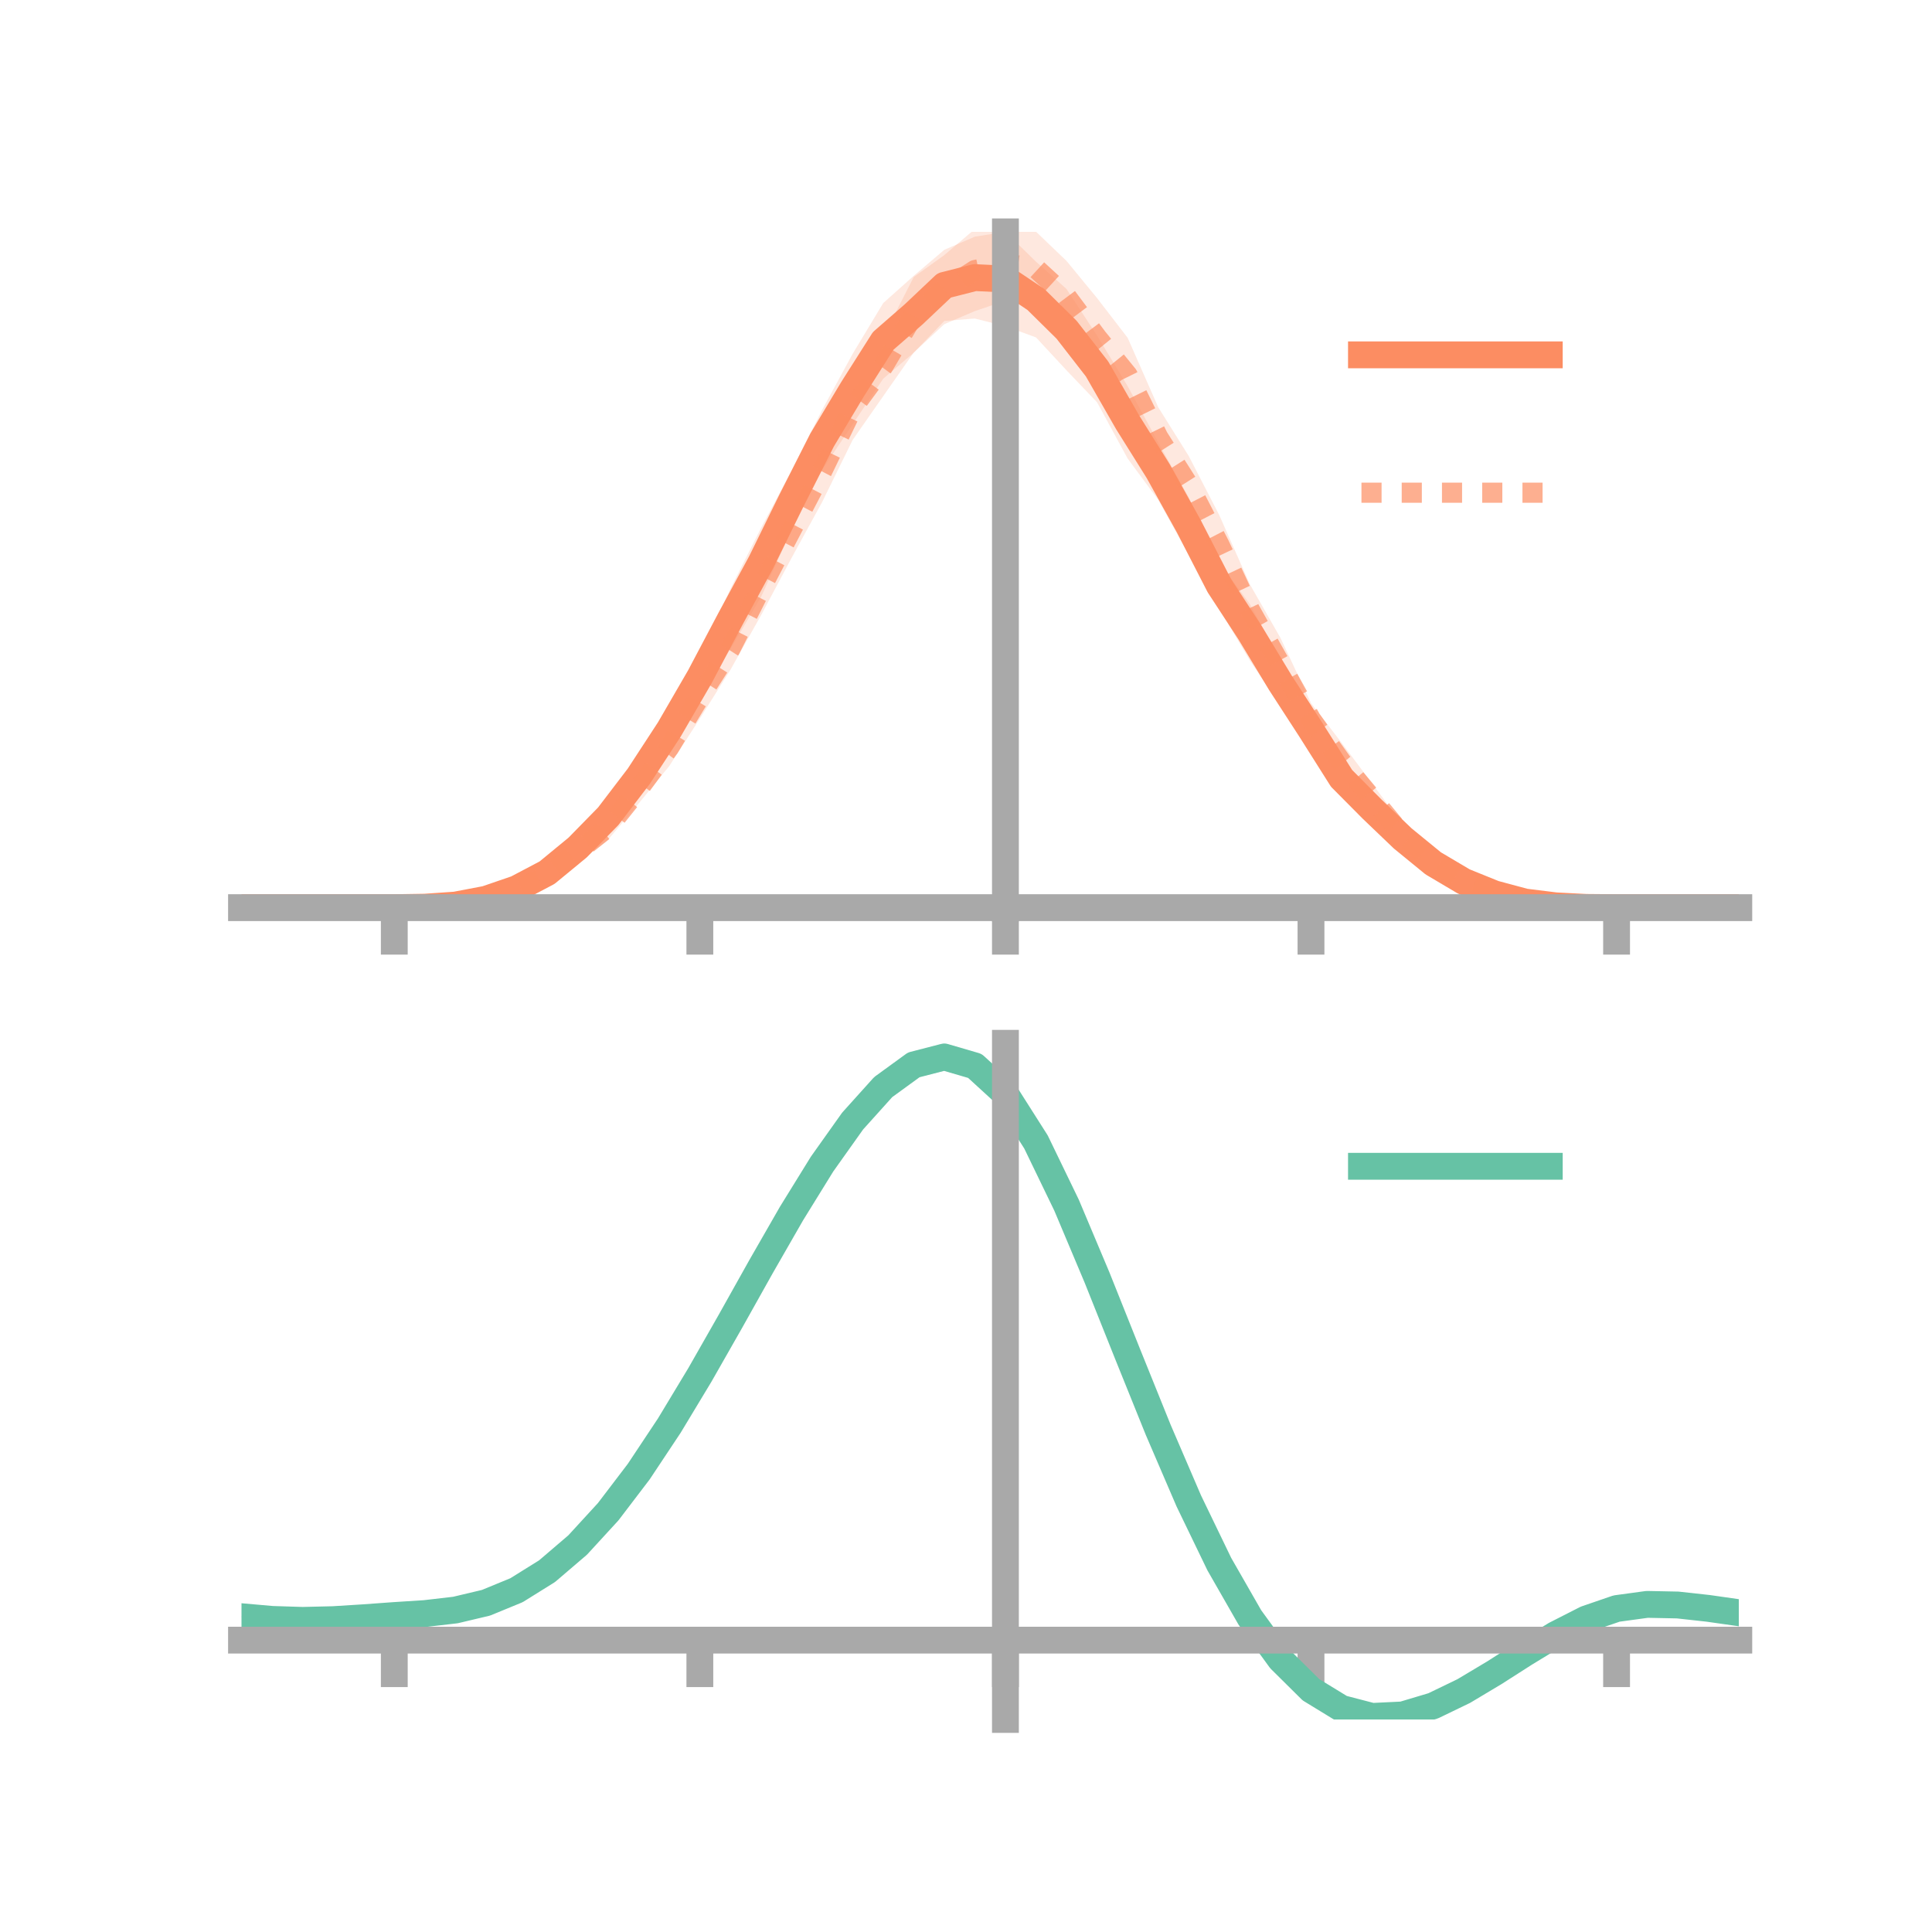 <?xml version="1.0" encoding="utf-8" standalone="no"?>
<!DOCTYPE svg PUBLIC "-//W3C//DTD SVG 1.1//EN"
  "http://www.w3.org/Graphics/SVG/1.1/DTD/svg11.dtd">
<!-- Created with matplotlib (https://matplotlib.org/) -->
<svg height="144pt" version="1.1" viewBox="0 0 144 144" width="144pt" xmlns="http://www.w3.org/2000/svg" xmlns:xlink="http://www.w3.org/1999/xlink">
 <defs>
  <style type="text/css">*{stroke-linecap:butt;stroke-linejoin:round;}</style>
 </defs>
 <g id="figure_1">
  <g id="patch_1">
   <path d="M 0 144 
L 144 144 
L 144 0 
L 0 0 
z
" style="fill:none;"/>
  </g>
  <g id="axes_1">
   <g id="patch_2">
    <path d="M 18 67.68 
L 129.6 67.68 
L 129.6 17.28 
L 18 17.28 
z
" style="fill:none;"/>
   </g>
   <g id="PolyCollection_1">
    <path clip-path="url(#pcce5777d3c)" d="M 18 67.652 
L 18 67.652 
L 20.278 67.652 
L 22.555 67.652 
L 24.833 67.652 
L 27.11 67.652 
L 29.388 67.652 
L 31.665 67.568 
L 33.943 67.327 
L 36.22 66.807 
L 38.498 65.797 
L 40.776 64.338 
L 43.053 62.283 
L 45.331 59.779 
L 47.608 56.512 
L 49.886 53.129 
L 52.163 48.873 
L 54.441 43.886 
L 56.718 39.36 
L 58.996 35.08 
L 61.273 30.565 
L 63.551 26.374 
L 65.829 22.591 
L 68.106 20.556 
L 70.384 18.619 
L 72.661 17.64 
L 74.939 17.28 
L 77.216 19.503 
L 79.494 21.542 
L 81.771 25.017 
L 84.049 28.781 
L 86.327 32.978 
L 88.604 37.077 
L 90.882 41.917 
L 93.159 45.029 
L 95.437 49.204 
L 97.714 52.571 
L 99.992 56.888 
L 102.269 59.243 
L 104.547 61.524 
L 106.824 63.703 
L 109.102 65.235 
L 111.38 66.192 
L 113.657 66.977 
L 115.935 67.396 
L 118.212 67.583 
L 120.49 67.652 
L 122.767 67.652 
L 125.045 67.652 
L 127.322 67.652 
L 129.6 67.652 
L 129.6 67.652 
L 129.6 67.652 
L 127.322 67.652 
L 125.045 67.652 
L 122.767 67.652 
L 120.49 67.652 
L 118.212 67.68 
L 115.935 67.631 
L 113.657 67.484 
L 111.38 67.049 
L 109.102 66.161 
L 106.824 64.995 
L 104.547 63.452 
L 102.269 61.371 
L 99.992 59.138 
L 97.714 56.247 
L 95.437 52.592 
L 93.159 49.237 
L 90.882 45.385 
L 88.604 41.361 
L 86.327 37.259 
L 84.049 34.177 
L 81.771 29.988 
L 79.494 27.604 
L 77.216 25.148 
L 74.939 24.316 
L 72.661 23.742 
L 70.384 23.92 
L 68.106 26.289 
L 65.829 28.226 
L 63.551 31.623 
L 61.273 35.033 
L 58.996 39.51 
L 56.718 44.505 
L 54.441 48.379 
L 52.163 52.012 
L 49.886 55.614 
L 47.608 59.213 
L 45.331 61.908 
L 43.053 64.057 
L 40.776 65.749 
L 38.498 66.694 
L 36.22 67.245 
L 33.943 67.592 
L 31.665 67.664 
L 29.388 67.653 
L 27.11 67.652 
L 24.833 67.652 
L 22.555 67.652 
L 20.278 67.652 
L 18 67.652 
z
" style="fill:#fc8d62;fill-opacity:0.2;"/>
   </g>
   <g id="PolyCollection_2">
    <path clip-path="url(#pcce5777d3c)" d="M 18 67.652 
L 18 67.652 
L 20.278 67.652 
L 22.555 67.652 
L 24.833 67.652 
L 27.11 67.652 
L 29.388 67.65 
L 31.665 67.554 
L 33.943 67.343 
L 36.22 66.804 
L 38.498 65.951 
L 40.776 64.776 
L 43.053 62.574 
L 45.331 60.727 
L 47.608 57.74 
L 49.886 54.321 
L 52.163 50.299 
L 54.441 46.797 
L 56.718 41.83 
L 58.996 37.376 
L 61.273 32.84 
L 63.551 28.056 
L 65.829 25.104 
L 68.106 20.648 
L 70.384 19.012 
L 72.661 17.072 
L 74.939 16.845 
L 77.216 17.266 
L 79.494 19.45 
L 81.771 22.221 
L 84.049 25.18 
L 86.327 30.35 
L 88.604 33.995 
L 90.882 38.404 
L 93.159 43.555 
L 95.437 47.544 
L 97.714 52.399 
L 99.992 55.36 
L 102.269 58.396 
L 104.547 61.474 
L 106.824 63.542 
L 109.102 65.188 
L 111.38 66.281 
L 113.657 67.033 
L 115.935 67.394 
L 118.212 67.575 
L 120.49 67.652 
L 122.767 67.652 
L 125.045 67.652 
L 127.322 67.652 
L 129.6 67.652 
L 129.6 67.652 
L 129.6 67.652 
L 127.322 67.652 
L 125.045 67.652 
L 122.767 67.652 
L 120.49 67.652 
L 118.212 67.687 
L 115.935 67.663 
L 113.657 67.437 
L 111.38 66.961 
L 109.102 66.132 
L 106.824 64.939 
L 104.547 63.054 
L 102.269 60.621 
L 99.992 58.216 
L 97.714 54.8 
L 95.437 51.468 
L 93.159 47.336 
L 90.882 42.772 
L 88.604 38.34 
L 86.327 34.81 
L 84.049 30.734 
L 81.771 28.092 
L 79.494 24.757 
L 77.216 22.759 
L 74.939 22.412 
L 72.661 23.187 
L 70.384 24.16 
L 68.106 26.275 
L 65.829 29.528 
L 63.551 32.791 
L 61.273 37.429 
L 58.996 41.589 
L 56.718 45.867 
L 54.441 49.924 
L 52.163 53.559 
L 49.886 57.092 
L 47.608 59.88 
L 45.331 62.572 
L 43.053 64.337 
L 40.776 65.822 
L 38.498 66.691 
L 36.22 67.235 
L 33.943 67.584 
L 31.665 67.686 
L 29.388 67.654 
L 27.11 67.652 
L 24.833 67.652 
L 22.555 67.652 
L 20.278 67.652 
L 18 67.652 
z
" style="fill:#fc8d62;fill-opacity:0.2;"/>
   </g>
   <g id="matplotlib.axis_1">
    <g id="xtick_1">
     <g id="line2d_1">
      <defs>
       <path d="M 0 0 
L 0 3.5 
" id="m2ad7ff4cea" style="stroke:#a9a9a9;stroke-width:2;"/>
      </defs>
      <g>
       <use style="fill:#a9a9a9;stroke:#a9a9a9;stroke-width:2;" x="29.388" xlink:href="#m2ad7ff4cea" y="67.652"/>
      </g>
     </g>
    </g>
    <g id="xtick_2">
     <g id="line2d_2">
      <g>
       <use style="fill:#a9a9a9;stroke:#a9a9a9;stroke-width:2;" x="52.163" xlink:href="#m2ad7ff4cea" y="67.652"/>
      </g>
     </g>
    </g>
    <g id="xtick_3">
     <g id="line2d_3">
      <g>
       <use style="fill:#a9a9a9;stroke:#a9a9a9;stroke-width:2;" x="74.939" xlink:href="#m2ad7ff4cea" y="67.652"/>
      </g>
     </g>
    </g>
    <g id="xtick_4">
     <g id="line2d_4">
      <g>
       <use style="fill:#a9a9a9;stroke:#a9a9a9;stroke-width:2;" x="97.714" xlink:href="#m2ad7ff4cea" y="67.652"/>
      </g>
     </g>
    </g>
    <g id="xtick_5">
     <g id="line2d_5">
      <g>
       <use style="fill:#a9a9a9;stroke:#a9a9a9;stroke-width:2;" x="120.49" xlink:href="#m2ad7ff4cea" y="67.652"/>
      </g>
     </g>
    </g>
   </g>
   <g id="matplotlib.axis_2"/>
   <g id="line2d_6">
    <path clip-path="url(#pcce5777d3c)" d="M 18 67.652 
L 20.278 67.652 
L 22.555 67.652 
L 24.833 67.652 
L 27.11 67.652 
L 29.388 67.652 
L 31.665 67.616 
L 33.943 67.459 
L 36.22 67.026 
L 38.498 66.245 
L 40.776 65.044 
L 43.053 63.17 
L 45.331 60.844 
L 47.608 57.862 
L 49.886 54.372 
L 52.163 50.443 
L 54.441 46.132 
L 56.718 41.933 
L 58.996 37.295 
L 61.273 32.799 
L 63.551 28.999 
L 65.829 25.408 
L 68.106 23.423 
L 70.384 21.269 
L 72.661 20.691 
L 74.939 20.798 
L 77.216 22.325 
L 79.494 24.573 
L 81.771 27.503 
L 84.049 31.479 
L 86.327 35.119 
L 88.604 39.219 
L 90.882 43.651 
L 93.159 47.133 
L 95.437 50.898 
L 97.714 54.409 
L 99.992 58.013 
L 102.269 60.307 
L 104.547 62.488 
L 106.824 64.349 
L 109.102 65.698 
L 111.38 66.62 
L 113.657 67.231 
L 115.935 67.514 
L 118.212 67.632 
L 120.49 67.652 
L 122.767 67.652 
L 125.045 67.652 
L 127.322 67.652 
L 129.6 67.652 
" style="fill:none;stroke:#fc8d62;stroke-linecap:square;stroke-width:2;"/>
   </g>
   <g id="line2d_7">
    <path clip-path="url(#pcce5777d3c)" d="M 18 67.652 
L 20.278 67.652 
L 22.555 67.652 
L 24.833 67.652 
L 27.11 67.652 
L 29.388 67.652 
L 31.665 67.62 
L 33.943 67.464 
L 36.22 67.019 
L 38.498 66.321 
L 40.776 65.299 
L 43.053 63.456 
L 45.331 61.649 
L 47.608 58.81 
L 49.886 55.706 
L 52.163 51.929 
L 54.441 48.361 
L 56.718 43.849 
L 58.996 39.483 
L 61.273 35.134 
L 63.551 30.424 
L 65.829 27.316 
L 68.106 23.461 
L 70.384 21.586 
L 72.661 20.129 
L 74.939 19.628 
L 77.216 20.013 
L 79.494 22.104 
L 81.771 25.156 
L 84.049 27.957 
L 86.327 32.58 
L 88.604 36.168 
L 90.882 40.588 
L 93.159 45.446 
L 95.437 49.506 
L 97.714 53.6 
L 99.992 56.788 
L 102.269 59.508 
L 104.547 62.264 
L 106.824 64.24 
L 109.102 65.66 
L 111.38 66.621 
L 113.657 67.235 
L 115.935 67.528 
L 118.212 67.631 
L 120.49 67.652 
L 122.767 67.652 
L 125.045 67.652 
L 127.322 67.652 
L 129.6 67.652 
" style="fill:none;stroke:#fc8d62;stroke-dasharray:1.5,1.5;stroke-dashoffset:0;stroke-opacity:0.7;stroke-width:1.5;"/>
   </g>
   <g id="patch_3">
    <path d="M 74.939 67.68 
L 74.939 17.28 
" style="fill:none;stroke:#a9a9a9;stroke-linecap:square;stroke-linejoin:miter;stroke-width:2;"/>
   </g>
   <g id="patch_4">
    <path d="M 129.6 67.68 
L 129.6 17.28 
" style="fill:none;"/>
   </g>
   <g id="patch_5">
    <path d="M 18 67.652 
L 129.6 67.652 
" style="fill:none;stroke:#a9a9a9;stroke-linecap:square;stroke-linejoin:miter;stroke-width:2;"/>
   </g>
   <g id="patch_6">
    <path d="M 18 17.28 
L 129.6 17.28 
" style="fill:none;"/>
   </g>
   <g id="legend_1">
    <g id="line2d_8">
     <path d="M 101.475 26.449 
L 115.475 26.449 
" style="fill:none;stroke:#fc8d62;stroke-linecap:square;stroke-width:2;"/>
    </g>
    <g id="line2d_9"/>
    <g id="text_1">
     <!--   -->
     <g transform="translate(121.075 28.899)scale(0.07 -0.07)">
      <defs>
       <path id="DejaVuSans-32"/>
      </defs>
      <use xlink:href="#DejaVuSans-32"/>
     </g>
    </g>
    <g id="line2d_10">
     <path d="M 101.475 36.724 
L 115.475 36.724 
" style="fill:none;stroke:#fc8d62;stroke-dasharray:1.5,1.5;stroke-dashoffset:0;stroke-opacity:0.7;stroke-width:1.5;"/>
    </g>
    <g id="line2d_11"/>
    <g id="text_2">
     <!--   -->
     <g transform="translate(121.075 39.174)scale(0.07 -0.07)">
      <use xlink:href="#DejaVuSans-32"/>
     </g>
    </g>
   </g>
  </g>
  <g id="axes_2">
   <g id="patch_7">
    <path d="M 18 128.16 
L 129.6 128.16 
L 129.6 77.76 
L 18 77.76 
z
" style="fill:none;"/>
   </g>
   <g id="PolyCollection_3">
    <path clip-path="url(#pe6806b8708)" d="M 18 120.541 
L 18 120.459 
L 20.278 120.671 
L 22.555 120.746 
L 24.833 120.686 
L 27.11 120.534 
L 29.388 120.36 
L 31.665 120.209 
L 33.943 119.939 
L 36.22 119.393 
L 38.498 118.444 
L 40.776 117 
L 43.053 115.01 
L 45.331 112.466 
L 47.608 109.401 
L 49.886 105.88 
L 52.163 102.006 
L 54.441 97.907 
L 56.718 93.738 
L 58.996 89.674 
L 61.273 85.904 
L 63.551 82.626 
L 65.829 80.044 
L 68.106 78.357 
L 70.384 77.76 
L 72.661 78.439 
L 74.939 80.561 
L 77.216 84.202 
L 79.494 88.988 
L 81.771 94.481 
L 84.049 100.277 
L 86.327 106.017 
L 88.604 111.403 
L 90.882 116.2 
L 93.159 120.24 
L 95.437 123.42 
L 97.714 125.701 
L 99.992 127.104 
L 102.269 127.701 
L 104.547 127.6 
L 106.824 126.934 
L 109.102 125.854 
L 111.38 124.519 
L 113.657 123.092 
L 115.935 121.729 
L 118.212 120.585 
L 120.49 119.808 
L 122.767 119.498 
L 125.045 119.549 
L 127.322 119.81 
L 129.6 120.148 
L 129.6 120.258 
L 129.6 120.258 
L 127.322 119.947 
L 125.045 119.705 
L 122.767 119.664 
L 120.49 119.977 
L 118.212 120.764 
L 115.935 121.939 
L 113.657 123.352 
L 111.38 124.837 
L 109.102 126.226 
L 106.824 127.348 
L 104.547 128.043 
L 102.269 128.16 
L 99.992 127.575 
L 97.714 126.194 
L 95.437 123.964 
L 93.159 120.876 
L 90.882 116.967 
L 88.604 112.333 
L 86.327 107.132 
L 84.049 101.584 
L 81.771 95.978 
L 79.494 90.66 
L 77.216 86.026 
L 74.939 82.501 
L 72.661 80.454 
L 70.384 79.803 
L 68.106 80.382 
L 65.829 82.006 
L 63.551 84.484 
L 61.273 87.62 
L 58.996 91.22 
L 56.718 95.093 
L 54.441 99.059 
L 52.163 102.953 
L 49.886 106.631 
L 47.608 109.972 
L 45.331 112.884 
L 43.053 115.306 
L 40.776 117.211 
L 38.498 118.605 
L 36.22 119.531 
L 33.943 120.064 
L 31.665 120.323 
L 29.388 120.463 
L 27.11 120.62 
L 24.833 120.753 
L 22.555 120.799 
L 20.278 120.73 
L 18 120.541 
z
" style="fill:#66c2a5;fill-opacity:0.2;"/>
   </g>
   <g id="matplotlib.axis_3">
    <g id="xtick_6">
     <g id="line2d_12">
      <g>
       <use style="fill:#a9a9a9;stroke:#a9a9a9;stroke-width:2;" x="29.388" xlink:href="#m2ad7ff4cea" y="122.246"/>
      </g>
     </g>
    </g>
    <g id="xtick_7">
     <g id="line2d_13">
      <g>
       <use style="fill:#a9a9a9;stroke:#a9a9a9;stroke-width:2;" x="52.163" xlink:href="#m2ad7ff4cea" y="122.246"/>
      </g>
     </g>
    </g>
    <g id="xtick_8">
     <g id="line2d_14">
      <g>
       <use style="fill:#a9a9a9;stroke:#a9a9a9;stroke-width:2;" x="74.939" xlink:href="#m2ad7ff4cea" y="122.246"/>
      </g>
     </g>
    </g>
    <g id="xtick_9">
     <g id="line2d_15">
      <g>
       <use style="fill:#a9a9a9;stroke:#a9a9a9;stroke-width:2;" x="97.714" xlink:href="#m2ad7ff4cea" y="122.246"/>
      </g>
     </g>
    </g>
    <g id="xtick_10">
     <g id="line2d_16">
      <g>
       <use style="fill:#a9a9a9;stroke:#a9a9a9;stroke-width:2;" x="120.49" xlink:href="#m2ad7ff4cea" y="122.246"/>
      </g>
     </g>
    </g>
   </g>
   <g id="matplotlib.axis_4"/>
   <g id="line2d_17">
    <path clip-path="url(#pe6806b8708)" d="M 18 120.5 
L 20.278 120.701 
L 22.555 120.773 
L 24.833 120.719 
L 27.11 120.577 
L 29.388 120.412 
L 31.665 120.266 
L 33.943 120.002 
L 36.22 119.462 
L 38.498 118.525 
L 40.776 117.105 
L 43.053 115.158 
L 45.331 112.675 
L 47.608 109.686 
L 49.886 106.256 
L 52.163 102.48 
L 54.441 98.483 
L 56.718 94.416 
L 58.996 90.447 
L 61.273 86.762 
L 63.551 83.555 
L 65.829 81.025 
L 68.106 79.369 
L 70.384 78.781 
L 72.661 79.446 
L 74.939 81.531 
L 77.216 85.114 
L 79.494 89.824 
L 81.771 95.23 
L 84.049 100.93 
L 86.327 106.574 
L 88.604 111.868 
L 90.882 116.584 
L 93.159 120.558 
L 95.437 123.692 
L 97.714 125.947 
L 99.992 127.339 
L 102.269 127.931 
L 104.547 127.821 
L 106.824 127.141 
L 109.102 126.04 
L 111.38 124.678 
L 113.657 123.222 
L 115.935 121.834 
L 118.212 120.674 
L 120.49 119.892 
L 122.767 119.581 
L 125.045 119.627 
L 127.322 119.878 
L 129.6 120.203 
" style="fill:none;stroke:#66c2a5;stroke-linecap:square;stroke-width:2;"/>
   </g>
   <g id="patch_8">
    <path d="M 74.939 128.16 
L 74.939 77.76 
" style="fill:none;stroke:#a9a9a9;stroke-linecap:square;stroke-linejoin:miter;stroke-width:2;"/>
   </g>
   <g id="patch_9">
    <path d="M 129.6 128.16 
L 129.6 77.76 
" style="fill:none;"/>
   </g>
   <g id="patch_10">
    <path d="M 18 122.246 
L 129.6 122.246 
" style="fill:none;stroke:#a9a9a9;stroke-linecap:square;stroke-linejoin:miter;stroke-width:2;"/>
   </g>
   <g id="patch_11">
    <path d="M 18 77.76 
L 129.6 77.76 
" style="fill:none;"/>
   </g>
   <g id="legend_2">
    <g id="line2d_18">
     <path d="M 101.475 86.929 
L 115.475 86.929 
" style="fill:none;stroke:#66c2a5;stroke-linecap:square;stroke-width:2;"/>
    </g>
    <g id="line2d_19"/>
    <g id="text_3">
     <!--   -->
     <g transform="translate(121.075 89.379)scale(0.07 -0.07)">
      <use xlink:href="#DejaVuSans-32"/>
     </g>
    </g>
   </g>
  </g>
 </g>
 <defs>
  <clipPath id="pcce5777d3c">
   <rect height="50.4" width="111.6" x="18" y="17.28"/>
  </clipPath>
  <clipPath id="pe6806b8708">
   <rect height="50.4" width="111.6" x="18" y="77.76"/>
  </clipPath>
 </defs>
</svg>
